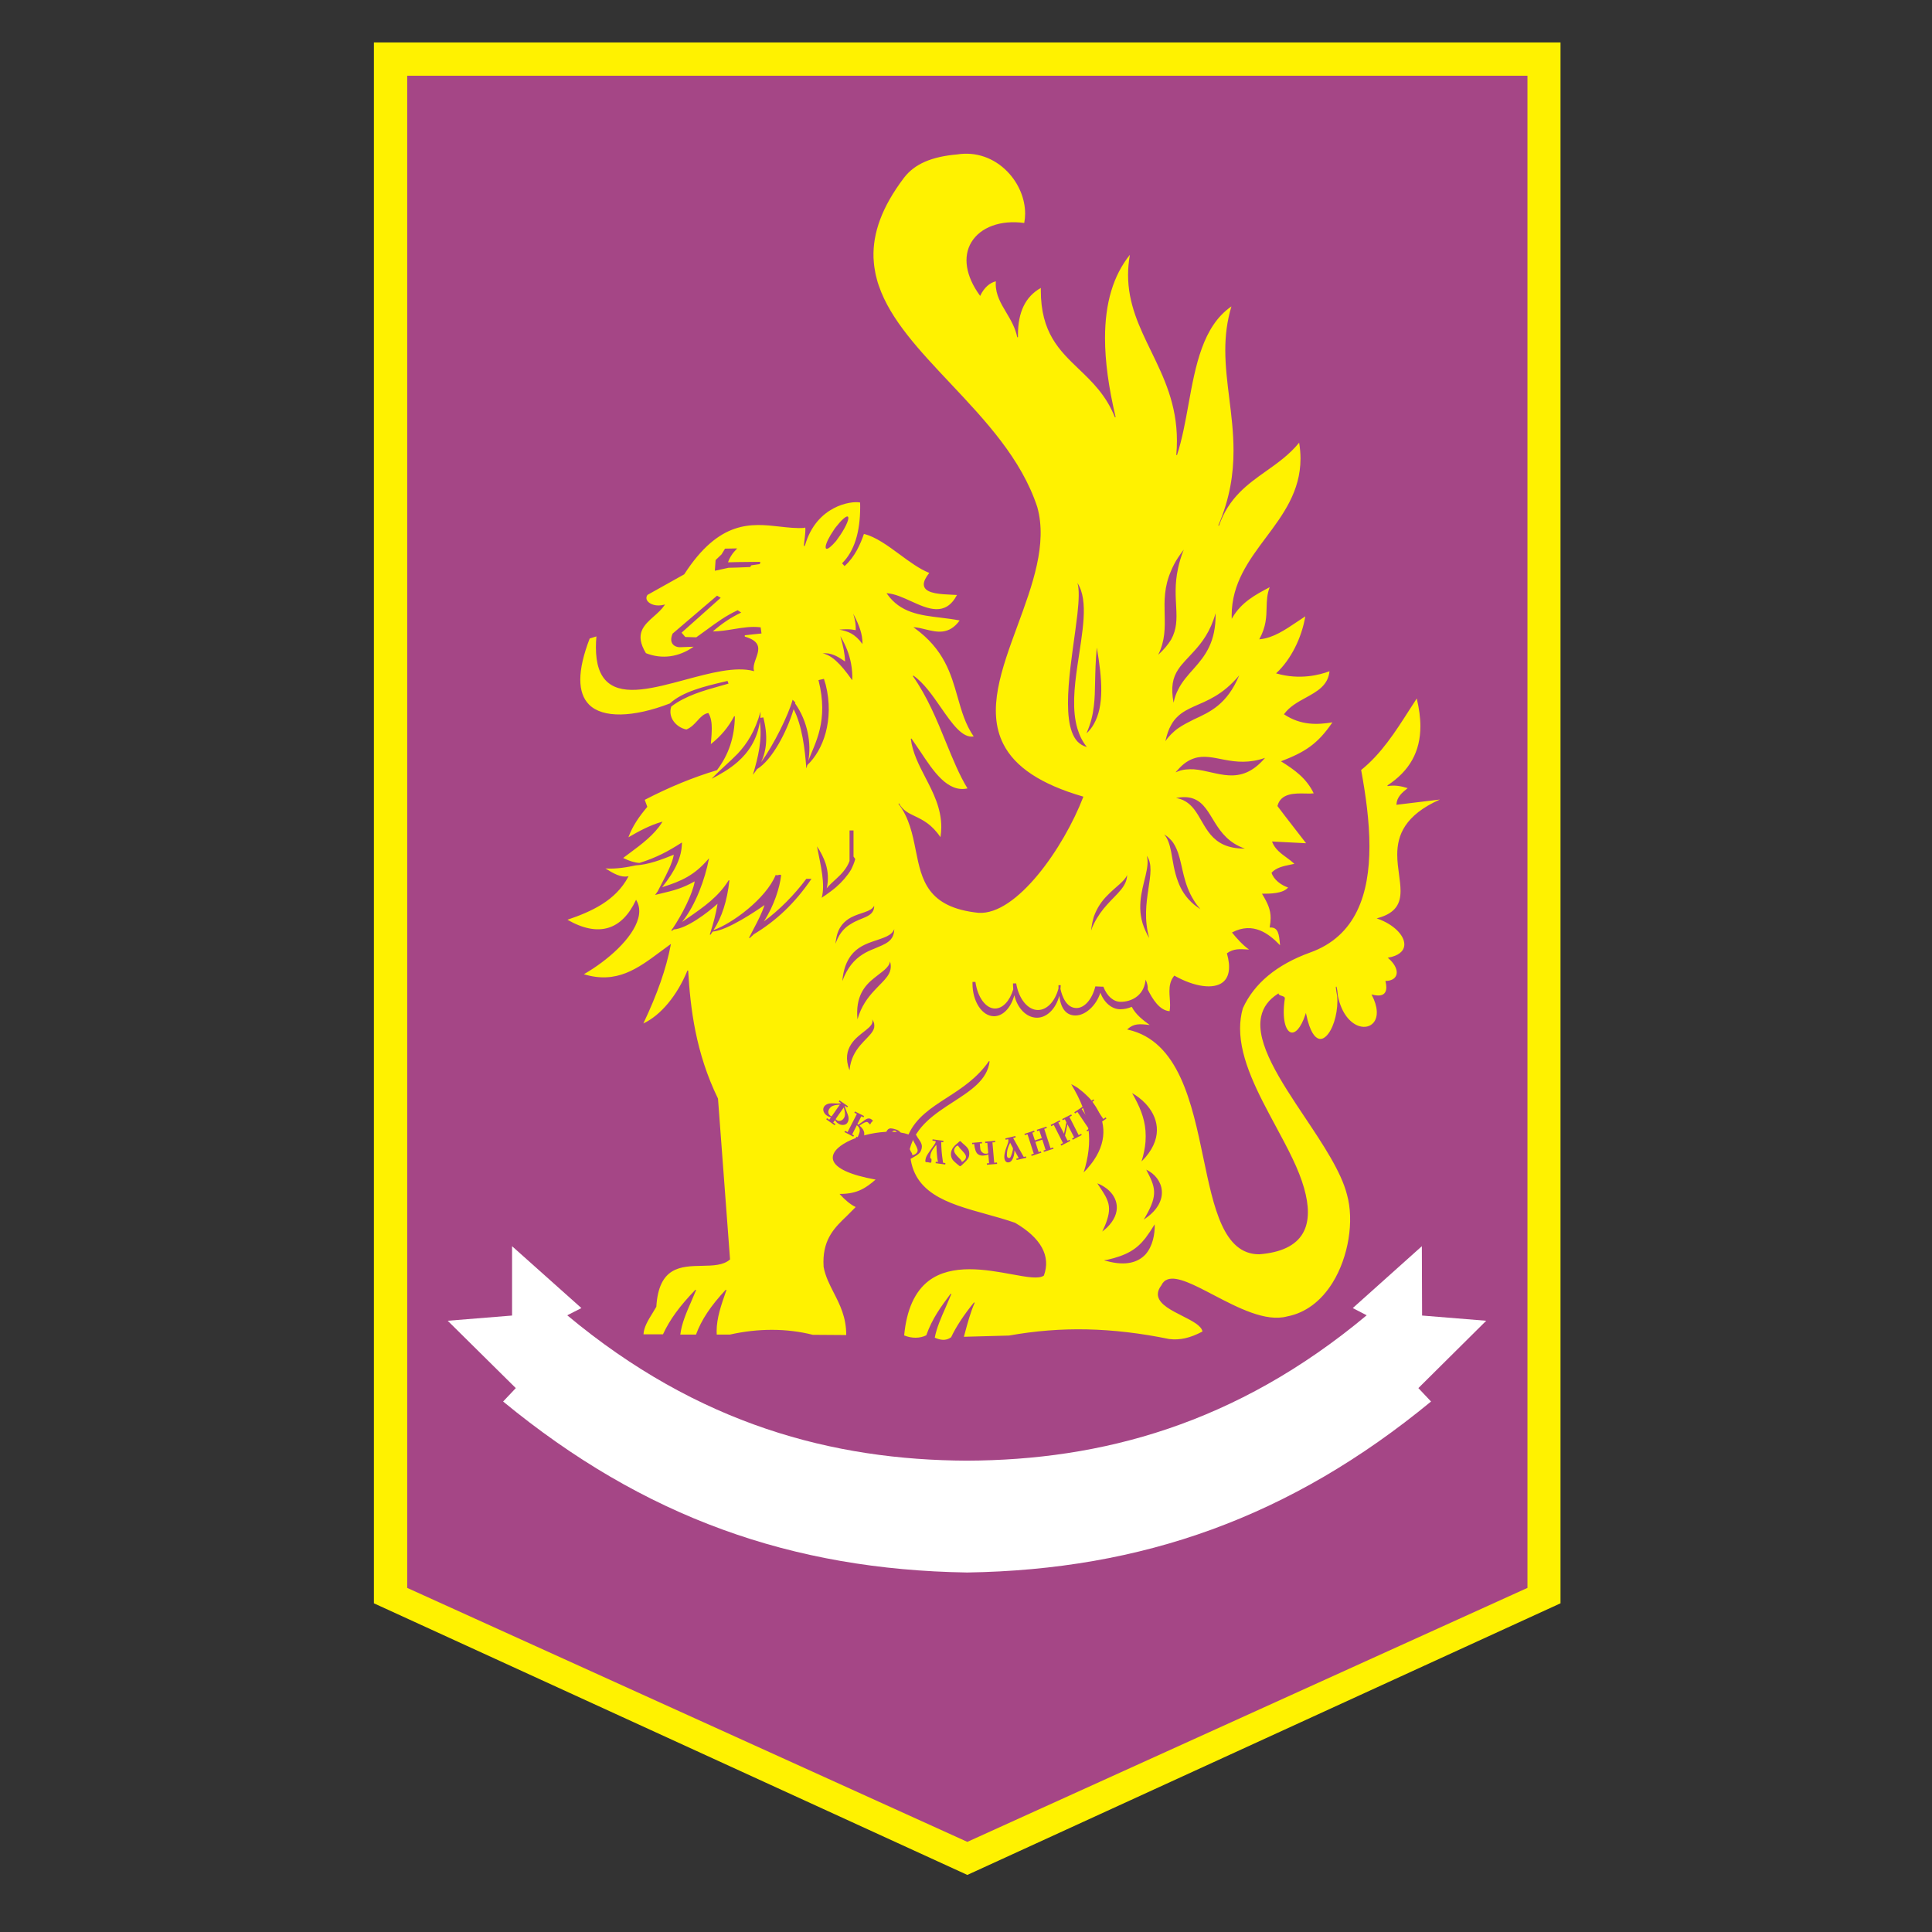 <?xml version="1.0" encoding="iso-8859-1"?>
<!-- Generator: Adobe Illustrator 24.0.1, SVG Export Plug-In . SVG Version: 6.00 Build 0)  -->
<svg version="1.1" id="Layer_1" xmlns="http://www.w3.org/2000/svg" xmlns:xlink="http://www.w3.org/1999/xlink" x="0px" y="0px"
	 viewBox="0 0 660 660" style="enable-background:new 0 0 660 660;" xml:space="preserve">
<rect x="0" y="0" width="660" height="660" fill="#333333" stroke="none"/>
<polygon style="fill:#FFF200;" points="127.73,547.712 330.456,640.5 533.095,547.712 533.095,14.5 127.73,14.5 "/>
<polygon style="fill:#A54686;" points="139.106,542.449 330.456,629.209 521.803,542.449 521.803,25.875 139.106,25.875 "/>
<path style="fill:#FFF200;" d="M354.349,173.214c3.523,12.613-1.692,26.774-6.732,40.467c-5.488,14.904-10.671,28.979-4.875,40.465
	c3.995,7.92,12.9,13.795,27.224,17.965l0.132,0.04l-0.051,0.128c-6.577,17.121-22.67,40.392-35.785,39.557
	c-17.525-1.826-19.417-11.289-21.421-21.309c-1.095-5.474-2.227-11.133-5.917-15.925l0,0c-0.003-0.006-0.007-0.01-0.011-0.016
	l0.213-0.14c0.004,0.006,0.007,0.013,0.012,0.018l0,0c1.289,2.388,3.207,3.303,5.429,4.364c2.692,1.285,5.735,2.779,8.706,7.163
	c0.179-1.182,0.286-2.336,0.286-3.448c0-6.437-2.75-11.751-5.423-16.917c-2.263-4.373-4.399-8.504-4.992-13.243l0.23-0.09
	l3.074,4.497c4.36,6.604,9.303,14.063,16.061,12.54c-2.764-4.518-4.985-9.947-7.332-15.7c-3.122-7.658-6.35-15.579-11.331-22.666
	l0.177-0.18c3.538,2.458,6.539,6.782,9.44,10.965c3.752,5.407,7.297,10.502,11.16,9.836c-2.815-4.098-4.11-8.598-5.464-13.365
	c-2.289-8.056-4.656-16.384-14.773-23.696l-0.364-0.263l0.447,0.032c1.162,0.085,2.369,0.382,3.65,0.698
	c3.968,0.979,8.069,1.96,11.717-3.029c-2.102-0.423-4.281-0.691-6.396-0.945c-7.139-0.857-13.882-1.665-18.422-8.151l-0.155-0.22
	l0.267,0.02c2.553,0.19,5.369,1.474,8.092,2.715c5.782,2.638,11.751,5.331,15.698-2.131c-0.331-0.016-1.463-0.071-1.463-0.071
	c-4.063-0.178-8.667-0.381-9.675-2.611c-0.132-0.296-0.199-0.615-0.199-0.96c0-1.043,0.636-2.336,1.869-3.894
	c-3.281-1.293-6.745-3.836-10.098-6.306c-4.073-3.003-8.282-6.092-12.221-7c-1.202,3.438-3.029,7.747-6.526,10.886l-0.097,0.085
	l-0.844-0.95l0.085-0.084c4.051-4.051,6.099-10.482,6.099-19.134c0-0.508-0.008-1.022-0.022-1.545
	c-3.135-0.651-14.856,1.172-18.769,14.442c-0.104,0.311-0.166,0.472-0.311,0.439c-0.165-0.038-0.173-0.083,0.049-1.865
	c0.164-1.298,0.545-4.339,0.212-4.493c0,0-0.046,0-0.232,0.149c-2.738,0.191-5.504-0.121-8.431-0.451
	c-9.648-1.09-20.58-2.324-32.604,16.309l-12.524,7.011c-0.494,0.651-0.522,1.376-0.074,2.04c0.793,1.176,3.063,2.043,5.711,1.327
	l0.327-0.089l-0.186,0.282c-0.922,1.393-2.264,2.582-3.563,3.732c-3.487,3.092-6.783,6.01-2.778,12.631
	c5.481,2.161,11.246,1.358,16.296-2.199c-0.763,0.029-4.277,0.153-4.277,0.153c-0.953,0.088-2.221-0.162-2.92-1.119
	c-0.428-0.589-0.776-1.665,0.024-3.519l15.181-12.962l1.249,0.727c0,0-13.183,11.755-13.367,11.919
	c0.148,0.17,1.268,1.474,1.268,1.474l3.746,0.107l3.681-2.658c3.271-2.405,6.361-4.676,10.468-6.595l1.207,0.801l-0.203,0.098
	c-3.351,1.594-6.458,3.694-9.497,6.352c2.381-0.041,4.741-0.405,7.024-0.781c3.189-0.523,6.204-1.017,9.225-0.635l0.097,0.013
	l0.285,2.094c0,0-5.484,0.574-5.704,0.596c0,0.131,0,0.362,0,0.474c2.252,0.642,3.649,1.517,4.248,2.673
	c0.25,0.489,0.352,1.003,0.352,1.536c0,1.066-0.404,2.195-0.8,3.3c-0.386,1.076-0.783,2.181-0.783,3.2
	c0,0.306,0.035,0.605,0.119,0.892l0.061,0.217l-0.218-0.059c-6.133-1.658-14.859,0.694-23.295,2.966
	c-10.731,2.893-20.867,5.626-26.425,0.967c-2.763-2.313-4.122-6.273-4.122-12.05c0-1.16,0.062-2.406,0.172-3.716
	c-0.302,0.097-2.292,0.72-2.292,0.72c-2.14,5.543-3.212,10.233-3.212,14.041c0,3.688,1.005,6.549,3.013,8.559
	c4.616,4.618,14.943,4.453,27.585-0.413c4.38-4.062,12.082-5.888,18.272-7.358l1.42-0.337l0.343,0.913l-3.078,0.878
	c-5.179,1.444-11.624,3.242-16.494,6.97c-0.643,2.013-0.058,3.622,0.544,4.62c0.99,1.637,2.794,2.862,4.635,3.205
	c1.621-0.65,2.701-1.837,3.745-2.987c1.101-1.21,2.139-2.354,3.666-2.623l0.084-0.016l0.046,0.074
	c0.883,1.413,1.132,3.286,1.132,5.256c0,1.343-0.116,2.73-0.226,4.046c0,0-0.067,0.854-0.099,1.25
	c3.419-2.688,6.036-5.803,7.97-9.526l0.241,0.061c-0.099,7.058-2.078,13.052-6.12,18.373c-8.086,2.417-16.385,5.825-24.664,10.128
	c0.072,0.202,0.873,2.396,0.873,2.396c-2.829,3.374-5.003,6.465-6.457,10.403c3.579-2.091,7.412-4.152,11.333-5.259l0.315-0.09
	l-0.173,0.28c-2.612,4.209-6.985,7.454-11.215,10.592c0,0-1.752,1.31-2.052,1.534c1.972,1.003,3.956,1.616,5.566,1.692
	c5.792-1.788,9.912-4.037,14.315-6.861l0.2-0.127l-0.004,0.238c-0.075,4.694-2.123,9.22-6.753,15.037
	c6.743-2.076,11.077-4.17,15.7-9.521l0.314-0.363l-0.091,0.472c-1.279,6.478-4.346,15.337-9.125,21.308
	c0.724-0.506,1.864-1.299,1.864-1.299c5.654-3.918,10.538-7.3,14.073-12.971l0.235,0.081c-0.781,7.026-2.572,12.568-5.436,16.962
	c6.39-2.252,17.869-10.691,21.237-18.806l0.112-0.065l0.133,0.127c0.063,0.058,0.441-0.028,0.646-0.075
	c0.385-0.09,0.719-0.167,0.886-0.016c0.04,0.037,0.084,0.103,0.084,0.206c0,0.018-0.001,0.036-0.004,0.057
	c-0.448,3.811-2.285,10.096-5.879,15.604c5.191-3.816,10.415-9.053,14.497-14.557h1.77l-0.136,0.199
	c-5.566,8.104-11.811,14.075-19.627,18.779l-0.316,0.326l-1.06,0.964l-0.185-0.164l1.655-3.19c1.426-2.693,2.745-5.253,3.617-7.952
	c-2.602,1.834-12.587,8.659-17.713,9.077l-0.749,1.083l-0.23-0.104c1.225-3.836,2.054-6.828,2.648-10.493
	c-3.382,3.035-10.503,8.471-14.936,8.771l-0.68,0.51l-0.185-0.164l0.193-0.246c0,0,0.146-0.179,0.049-0.122
	c0-0.155,0.141-0.297,0.19-0.241c3.202-4.717,6.884-11.905,7.566-16.164c-4.297,2.412-7.08,3.096-11.603,4.174l-1.936,0.466
	l0.871-1.195l1.399-2.708c1.788-3.4,3.612-6.905,4.134-9.844c-4.232,1.721-8.713,3.401-13.033,3.649
	c-2.69,0.591-6.635,1.31-10.326,1.044c2.775,1.772,5.288,3.152,7.644,2.697l0.263-0.052l-0.126,0.236
	c-4.308,8.111-12.504,11.848-20.764,14.65c5.293,3.038,10.007,3.97,14.008,2.731c3.823-1.183,6.962-4.327,9.331-9.346l0.102-0.219
	l0.123,0.209c0.644,1.103,0.968,2.324,0.968,3.645c0,0.792-0.116,1.622-0.348,2.485c-1.865,6.919-10.621,14.533-18.567,19.099
	c11.154,3.435,18.428-1.955,26.114-7.684l3.625-2.665l-0.061,0.319c-1.576,8.18-4.565,16.732-9.365,26.854
	c5.93-2.792,11.544-9.51,15.064-18.098l0.246,0.043c0.744,12.819,2.535,28.031,10.186,43.716l4.119,54.947
	c-2.281,2.043-5.82,2.112-9.568,2.185c-7.264,0.143-14.775,0.29-15.618,13.994l-1.349,2.249c-1.442,2.323-2.918,4.725-3.03,7.157
	c0.281,0,6.506,0,6.652,0c2.343-5.05,5.666-9.615,11.106-15.243l0.209,0.137l-1.653,3.887c-1.616,3.691-3.278,7.506-3.743,11.305
	c0.284,0,5.21,0,5.365,0c1.861-5.051,4.998-9.782,10.178-15.326l0.213,0.129l-0.158,0.45c-1.634,4.678-3.187,9.119-3.187,13.614
	c0,0.377,0.013,0.753,0.038,1.132c0.232,0,4.517,0.003,4.517,0.003c9.652-2.185,19.449-2.158,28.3,0.081
	c0,0,11.167,0.081,11.418,0.082c0-0.026,0-0.053,0-0.08c0-6.052-2.173-10.299-4.273-14.406c-1.471-2.878-2.861-5.597-3.454-8.807
	c-0.039-0.588-0.057-1.158-0.057-1.707c0-8.059,4.05-11.925,7.975-15.672c0,0,2.826-2.846,3.036-3.058
	c-1.829-0.838-3.932-2.733-5.316-4.274l-0.193-0.212h0.285c5.846,0,8.827-2.11,12.027-4.893c-8.643-1.559-13.664-3.854-14.502-6.648
	c-0.084-0.278-0.125-0.558-0.125-0.841c0-1.056,0.574-2.151,1.692-3.21c4.478-4.235,16.963-7.257,24.188-4.717
	c2.591-5.76,7.672-9.05,13.054-12.526c5.091-3.289,10.356-6.686,14.413-12.529l0.232,0.088c-0.757,6.297-6.393,9.945-12.36,13.806
	c-6.308,4.084-12.829,8.304-14.891,16.06c0.068,15.088,12.719,18.599,26.112,22.315c3.255,0.903,6.62,1.838,9.82,2.956
	c8.883,5.172,12.307,11.389,9.857,18.041c-1.725,1.249-5.833,0.496-11.034-0.455c-8.619-1.577-20.419-3.732-28.288,2.237
	c-4.755,3.607-7.581,9.886-8.408,18.657c2.627,1.074,5.396,1.041,7.553-0.041c2.086-5.826,4.983-9.712,8.337-14.209l0.221,0.121
	l-1.998,4.701c-1.482,3.345-3.007,6.803-3.658,10.2c1.779,0.76,3.686,1.247,5.592-0.145c1.681-3.588,4.386-7.707,7.827-11.912
	l0.215,0.131c-1.471,3.381-2.412,6.892-3.324,10.284c0,0-0.29,1.074-0.359,1.337c0.333-0.009,15.428-0.42,15.428-0.42
	c17.786-3.19,35.172-2.813,54.71,1.188c3.645,0.457,7.158-0.339,11.366-2.568c-0.336-1.997-3.505-3.614-6.884-5.321
	c-3.747-1.896-7.623-3.854-8.263-6.628c-0.063-0.269-0.094-0.539-0.094-0.81c0-0.974,0.398-1.973,1.198-3.024
	c0.479-1.026,1.216-1.712,2.188-2.039c3.295-1.113,8.972,1.857,15.546,5.297c8.383,4.382,17.884,9.352,25.231,7.369
	c6.225-1.186,11.602-5.182,15.549-11.561c5.404-8.729,7.417-21.084,4.895-30.051c-1.969-7.811-8.29-17.274-14.402-26.427
	c-8.283-12.401-16.85-25.229-14.929-34.366c0.68-3.235,2.573-5.804,5.785-7.854l0.158-0.102l0.036,0.184
	c0.068,0.341,0.557,0.499,1.031,0.654c0.564,0.184,1.146,0.374,1.092,0.917c-1.059,7.027,0.283,11.154,2.159,11.599
	c1.277,0.304,3.236-1.171,4.894-6.224l0.149-0.452l0.096,0.464c1.286,6.18,3.014,7.938,4.234,8.326
	c0.83,0.26,1.684-0.013,2.541-0.815c2.181-2.039,3.88-7.029,3.88-12.121c0-0.548-0.048-1.093-0.088-1.638
	c-0.202-0.974-0.36-2.012-0.459-3.136l0.251-0.042c0.248,1.015,0.378,2.069,0.457,3.129c1.276,6.255,4.444,9.438,7.257,10.322
	c1.954,0.615,3.8,0.173,4.936-1.183c1.664-1.986,1.448-5.491-0.579-9.377l-0.133-0.255l0.278,0.074
	c1.938,0.504,3.312,0.379,4.079-0.379c0.478-0.469,0.717-1.176,0.717-2.112c0-0.588-0.094-1.262-0.281-2.023l-0.039-0.155
	l0.16-0.002c1.821-0.035,3.117-0.75,3.555-1.961c0.109-0.302,0.163-0.624,0.163-0.959c0-1.48-1.029-3.247-2.865-4.836l-0.203-0.176
	l0.264-0.046c3.302-0.596,5.215-2.088,5.383-4.203c0.009-0.103,0.015-0.208,0.015-0.311c0-3.188-3.817-6.895-9.067-8.739
	l-0.385-0.136l0.392-0.107c6.297-1.738,7.766-5.117,7.766-9.298c0-1.751-0.258-3.643-0.526-5.614
	c-0.291-2.147-0.602-4.433-0.602-6.767c0-6.527,2.493-13.431,14.567-18.817c-1.351,0.166-14.854,1.798-14.854,1.798l0.01-0.154
	c0.168-2.545,1.933-4.019,3.842-5.538c-2.264-0.708-4.322-1.102-6.836-0.697l-0.09-0.23c7.573-4.972,11.263-11.524,11.263-20.234
	c0-2.903-0.43-6.058-1.239-9.462c-0.303,0.466-2.613,4.038-2.613,4.038c-4.675,7.308-9.508,14.863-16.385,20.393
	c1.56,8.482,2.833,17.529,2.833,26.091c0,16.203-4.555,30.668-20.317,36.278c-11.34,4.111-19.055,10.514-22.927,19.016
	c-0.651,2.266-0.945,4.574-0.945,6.914c0,10.75,6.168,22.209,12.17,33.358c1.975,3.666,4.018,7.457,5.746,11.083
	c3.496,7.287,5.247,13.413,5.247,18.314c0,2.805-0.572,5.21-1.725,7.2c-2.423,4.196-7.441,6.612-14.926,7.184
	c-12.189,0-15.507-15.909-19.021-32.749c-3.924-18.806-8.37-40.123-25.832-43.997l-0.243-0.054l0.188-0.167
	c2.102-1.852,3.914-1.798,7.52-1.359c-0.004-0.001-0.033-0.023-0.033-0.023c-2.218-1.637-4.718-3.496-6.098-6.184
	c-1.272,0.542-2.595,0.828-3.938,0.828c-2.862,0-5.536-2.277-6.775-5.662c-1.415,4.384-5.093,7.783-8.504,7.783
	c-3.153,0-4.993-2.3-5.544-6.716c-1.16,4.422-4.222,7.481-7.615,7.481c-3.546,0-6.675-3.147-7.741-7.685
	c-1.141,4.29-3.873,7.176-6.946,7.176c-4.049,0-7.342-5.008-7.342-11.163v-0.553h1.001l0.016,0.11
	c0.754,5.198,3.557,8.974,6.665,8.974c2.636,0,5.027-2.536,6.24-6.555l-0.084-1.553v-0.467h1.079l0.021,0.104
	c0.938,5.288,3.995,8.98,7.431,8.98c3.051,0,5.805-2.894,7.004-7.343v-1.147h0.126c0,0,0.065,0.009,0.129,0.018
	c0-0.004,0-0.018,0-0.018h0.382l0.136-0.008l-0.01,0.136c0,0-0.083,1.16-0.088,1.163c0.542,2.435,1.975,6.519,5.479,6.519
	c2.724,0,5.3-2.929,6.414-7.29l0.026-0.1l2.049,0.09h0.68l0.032,0.081c1.28,3.24,3.433,5.098,5.911,5.098
	c3.435,0,7.709-1.862,8.446-7.108l0.065-0.461l0.178,0.431c0.357,0.852,0.534,1.651,0.534,2.388c0,0.168-0.01,0.33-0.026,0.49
	c1.679,3.361,4.05,7.214,7.496,7.463c0.115-0.656,0.167-1.329,0.167-2.005c0-0.808-0.057-1.62-0.113-2.417
	c-0.054-0.794-0.11-1.592-0.11-2.385c0-1.843,0.298-3.656,1.599-5.263l0.067-0.084l0.094,0.054c6.864,3.83,13.326,4.702,16.467,2.22
	c2.247-1.777,2.743-5.166,1.431-9.799l-0.023-0.083l0.07-0.054c2.101-1.594,4.543-1.428,6.697-1.283c0,0,0.438,0.026,0.79,0.046
	c-2.288-1.63-4.551-4.242-5.726-5.714l-0.099-0.12l0.141-0.073c7.086-3.629,12.404,0.387,16.282,4.437
	c-0.015-0.138-0.028-0.281-0.028-0.281c-0.301-3.315-0.54-5.936-3.371-5.783l-0.163,0.009l0.029-0.158
	c0.209-1.136,0.311-2.143,0.311-3.077c0-2.869-0.971-5.031-2.839-8.126l-0.119-0.194h0.228c2.456,0,6.969-0.012,8.691-2.121
	c-2.301-0.763-4.938-2.656-5.645-5.053c1.622-1.762,4.068-2.264,6.435-2.747c0,0,0.989-0.213,1.352-0.292
	c-0.751-0.718-1.613-1.373-2.549-2.053c-2.01-1.464-4.089-2.977-5.008-5.387l-0.067-0.184c0,0,11.106,0.564,11.631,0.592
	c-0.316-0.41-4.779-6.171-4.779-6.171s-4.983-6.429-5.006-6.539c1.119-4.476,6.013-4.357,9.584-4.272
	c1.056,0.025,2.034,0.037,2.802-0.057c-2.424-5.122-6.564-8.049-10.971-10.813l-0.216-0.135l0.238-0.091
	c7.85-3.045,12.254-5.711,17.342-13.214c-5.195,0.842-10.77,1.057-16.435-2.691l-0.112-0.075l0.08-0.106
	c1.834-2.526,4.634-4.061,7.341-5.543c3.936-2.158,7.648-4.212,8.137-9.049c-3.448,1.293-10.193,3.024-18.043,0.782l-0.216-0.061
	l0.164-0.154c4.854-4.523,8.583-11.904,9.82-19.315c-0.441,0.292-2.564,1.703-2.564,1.703c-4.343,2.929-8.444,5.696-12.928,6.116
	l-0.238,0.023l0.115-0.208c2.243-4.155,2.323-7.458,2.401-10.654c0.058-2.344,0.137-4.567,1.054-6.939
	c-4.766,2.509-9.678,5.118-12.74,10.416l-0.228,0.392l-0.012-0.452c-0.006-0.25-0.009-0.498-0.009-0.744
	c0-10.921,5.947-18.874,11.704-26.575c5.82-7.784,11.811-15.796,11.811-26.985c0-1.729-0.155-3.538-0.463-5.429
	c-3.259,4.025-7.297,6.901-11.213,9.672c-6.316,4.465-12.845,9.085-16.168,18.688l-0.001,0.009l-0.238-0.091
	c0-0.004,0.003-0.009,0.003-0.009c3.99-9.276,5.198-17.661,5.198-25.575c0-6.147-0.729-12.009-1.444-17.785
	c-0.696-5.597-1.371-11.03-1.371-16.512c0-4.894,0.556-9.829,2.095-14.947c-9.798,6.748-12.284,20.307-14.666,33.451
	c-1.064,5.892-2.168,11.984-3.92,17.347l-0.25-0.052c0.15-1.667,0.222-3.277,0.222-4.84c0-12.441-4.478-21.656-8.823-30.599
	c-4.027-8.289-7.873-16.203-7.873-26.084c0-2.173,0.207-4.451,0.619-6.839c-5.655,7.04-8.488,16.436-8.488,28.436
	c0,7.867,1.211,16.848,3.626,27.005l-0.243,0.076c-2.991-7.549-7.733-12.091-12.316-16.479
	c-6.683-6.399-13.003-12.451-13.003-26.939c0-0.261,0.004-0.526,0.01-0.792c-5.248,2.951-7.816,8.207-7.816,16.064
	c0,0.251,0.003,0.506,0.006,0.762l-0.249,0.028c-0.66-3.253-2.237-5.908-3.764-8.477c-1.841-3.097-3.59-6.037-3.59-9.733
	c0-0.296,0.019-0.599,0.042-0.903c-2.109,0.489-4.023,2.213-5.268,4.797l-0.091,0.191l-0.127-0.171
	c-4.8-6.61-5.851-13.229-2.883-18.159c3.116-5.178,10.034-7.69,18.067-6.587c0.199-1.045,0.305-2.11,0.305-3.182
	c0-5.069-2.158-10.322-6.006-14.309c-4.616-4.782-10.874-6.944-17.178-5.93c-8.807,0.758-14.578,3.278-18.164,7.93
	c-7.706,10.161-10.686,19.049-10.448,27.224c0.002,0.063,0.004,0.129,0.007,0.194c0.019,0.523,0.06,1.041,0.106,1.56
	c0.03,0.325,0.06,0.65,0.097,0.978c0.031,0.263,0.073,0.527,0.11,0.793c0.083,0.59,0.184,1.179,0.302,1.763
	c0.051,0.263,0.104,0.529,0.164,0.792c0.118,0.529,0.256,1.053,0.4,1.577c0.083,0.305,0.16,0.611,0.251,0.915
	c0.118,0.383,0.254,0.763,0.383,1.144c3.952,11.581,13.806,22.053,24.423,33.317C336.566,143.603,348.917,156.705,354.349,173.214z
	 M259.57,192.691l-2.885,0.424l-0.427,0.594l-4.244,0.169l-3.142,0.085l-4.669,1.018l0.255-3.651l2.037-1.951l1.189-1.953
	l4.16-0.084c-1.612,1.612-2.546,3.055-3.142,4.754l3.312-0.085l7.725-0.084L259.57,192.691z M290.725,215.017
	c0.594,0.084,1.105,0.169,1.612,0.255c0-2.037-0.083-2.887-0.848-5.604c2.037,3.905,3.226,7.045,3.141,10.357
	c-1.273-1.783-2.546-2.887-3.905-3.651c-1.274-0.68-2.632-1.018-3.99-1.274C288.263,214.931,289.536,214.931,290.725,215.017z
	 M282.065,186.623c0.154-1.147,1.199-3.265,2.717-5.478c0.255-0.426,0.509-0.764,0.85-1.189c1.782-2.292,3.481-3.82,3.99-3.481
	c0.678,0.425-0.509,3.227-2.548,6.283c-0.509,0.764-1.018,1.444-1.442,2.037c-1.528,1.783-2.887,2.972-3.396,2.631
	c-0.094-0.071-0.145-0.194-0.171-0.346V186.623z M282.065,223.167c1.276,0,2.463,0.424,3.567,0.934
	c1.019,0.509,2.039,1.189,3.056,1.867c-0.085-2.632-0.595-5.093-1.614-8.658c1.869,3.141,3.056,6.196,3.651,9.337
	c0.34,1.869,0.509,3.821,0.425,5.689c-0.17-0.169-0.339-0.341-0.425-0.511c-1.697-2.376-3.396-4.499-5.093-6.027
	c-1.188-1.105-2.378-1.869-3.567-2.293c-0.338-0.17-0.763-0.255-1.103-0.339C281.388,223.167,281.727,223.167,282.065,223.167z
	 M275.784,261.368c-0.084,0.341-0.169,0.764-0.339,1.104c-0.425-6.282-1.443-14.685-4.33-20.204
	c-2.292,7.726-7.386,17.403-12.481,20.459c-0.423,0.678-0.934,1.273-1.443,1.952c1.869-6.113,3.226-12.141,2.378-18.082
	c-0.935,6.113-3.905,10.442-7.556,13.667c-2.801,2.463-5.942,4.244-8.914,5.773c3.057-3.225,6.113-5.688,8.914-8.575
	c3.14-3.395,5.858-7.469,7.81-14.347c0,0.766-0.085,1.444-0.085,2.122l1.02-0.169c1.612,6.197,1.189,11.206-0.765,15.365
	c4.33-6.028,9.339-16.13,10.782-21.393l0.932,0.932c0,0.088-0.083,0.171-0.083,0.341c4.33,6.113,5.603,13.838,4.497,19.61
	c2.293-6.111,7.047-13.582,3.481-27.589l1.868-0.425c0.169,0.679,0.424,1.358,0.593,1.951c1.53,6.029,1.276,11.716,0,16.47
	C280.792,255.002,278.5,258.821,275.784,261.368z M282.065,305.767c-0.507,0.341-0.934,0.596-1.357,0.935
	c1.274-4.755-0.339-10.951-1.612-17.573c1.273,1.867,2.292,3.904,2.969,5.941c0.85,2.718,1.021,5.518,0.341,8.405
	c0.848-1.105,2.039-2.122,3.226-3.226c1.782-1.612,3.65-3.565,4.585-6.113v-10.442h0.508h0.848v8.914l0.594,0.85
	c-0.337,1.273-0.848,2.461-1.442,3.649c-1.274,2.123-3.055,4.16-5.093,5.942C284.444,304.07,283.254,304.918,282.065,305.767z
	 M285.632,321.811c-0.084,0.171-0.171,0.426-0.254,0.596c0.082-0.596,0.17-1.103,0.254-1.613c0.678-4.161,2.801-6.112,5.093-7.387
	c3.226-1.698,6.877-1.867,7.895-3.989c0,0.197,0,0.396,0,0.593c-0.508,3.396-4.329,3.311-7.895,5.603
	C288.774,316.72,286.904,318.501,285.632,321.811z M298.62,351.099c-0.764,3.141-6.112,5.435-7.895,11.717
	c-0.255,0.848-0.425,1.782-0.508,2.799c-1.529-3.904-0.85-6.706,0.508-8.827c2.631-4.161,8.234-5.774,7.216-8.576
	c0.339,0.511,0.594,1.021,0.678,1.443C298.706,350.167,298.706,350.676,298.62,351.099z M298.62,338.452
	c-2.121,2.291-4.414,5.263-5.688,9.761c-0.765-7.809,2.461-11.544,5.688-14.091c2.546-2.124,5.095-3.481,5.435-5.688
	C305.242,332.678,302.016,334.717,298.62,338.452z M298.62,324.105c-2.63,1.018-5.516,2.462-7.895,5.517
	c-1.103,1.443-2.123,3.228-2.971,5.517c0.339-3.989,1.442-6.705,2.971-8.743c2.123-2.801,5.094-3.989,7.895-4.924
	c3.142-1.104,6.027-1.782,6.875-4.074C305.412,321.641,302.354,322.491,298.62,324.105z M391.322,416.214
	c-0.17,0.169-0.424,0.255-0.593,0.424c0.168-0.341,0.422-0.68,0.593-1.019c4.414-7.64,3.313-10.102,0.255-16.044
	C397.52,402.375,399.896,410.27,391.322,416.214z M391.322,376.993c3.992,4.244,6.283,10.95,0,18.336
	c-0.424,0.425-0.846,0.934-1.358,1.442c0.765-2.46,1.188-4.668,1.358-6.706c0.085-1.274,0.085-2.546,0-3.737
	c-0.337-4.497-2.037-8.488-4.583-12.901C388.267,374.276,389.881,375.464,391.322,376.993z M391.322,422.919
	c1.02-1.359,2.039-2.885,3.141-4.669c0.086,3.395-0.679,7.469-3.141,10.273c-2.462,2.631-6.536,4.074-13.158,2.29
	c-0.339-0.083-0.68-0.17-1.019-0.253c0.339-0.085,0.68-0.17,1.019-0.17C384.872,428.861,388.267,426.825,391.322,422.919z
	 M378.165,406.11c3.735,2.971,5.179,8.15,0,13.246c-0.508,0.423-1.019,0.934-1.612,1.357c0.678-1.443,1.273-2.717,1.612-3.904
	c1.02-3.057,0.85-5.095,0-7.048c-0.68-1.697-1.869-3.309-3.31-5.517C376.044,404.668,377.145,405.347,378.165,406.11z
	 M368.062,371.56c1.019,0.764,2.123,1.613,3.14,2.631c0.936,0.85,1.786,1.782,2.465,2.886c3.564,4.922,5.09,11.801,0,19.272
	c-0.68,1.019-1.53,2.037-2.465,3.14c-0.339,0.34-0.677,0.681-1.017,1.02c0.423-1.273,0.765-2.548,1.017-3.737
	c1.192-5.347,1.105-9.932,0-14.345c-0.677-2.803-1.783-5.519-3.14-8.235c-0.677-1.273-1.357-2.548-2.122-3.82
	C366.621,370.711,367.385,371.134,368.062,371.56z M407.879,308.993c-2.719-2.291-4.417-5.008-5.436-7.809
	c-1.357-3.48-1.783-7.132-2.378-10.273c-0.508-2.461-1.101-4.498-2.376-5.857c0.935,0.509,1.7,1.189,2.376,1.953
	c1.103,1.189,1.784,2.715,2.378,4.329c1.613,4.669,1.783,10.527,5.436,16.3c0.593,1.018,1.357,1.953,2.206,2.971
	C409.32,310.096,408.557,309.503,407.879,308.993z M407.879,276.394c-1.36-1.698-2.975-3.056-5.436-3.65
	c-0.254-0.085-0.425-0.17-0.68-0.17c0.171-0.084,0.426-0.084,0.68-0.084c2.208-0.339,3.991-0.17,5.436,0.423
	c6.704,2.633,6.535,13.245,17.402,16.98C413.14,289.977,411.952,281.573,407.879,276.394z M432.156,258.905
	c-8.571,10.103-16.384,4.499-24.277,3.907c-1.784-0.085-3.652,0-5.436,0.68c-0.254,0.17-0.594,0.254-0.847,0.339
	c0.252-0.339,0.593-0.596,0.847-0.935c1.867-2.121,3.652-3.225,5.436-3.819C414.583,256.784,421.206,262.727,432.156,258.905z
	 M423.328,230.723c-4.16,9.932-9.934,12.479-15.449,15.025c-1.869,0.934-3.737,1.869-5.436,3.057
	c-0.847,0.595-1.612,1.273-2.378,2.038c-0.677,0.677-1.356,1.442-1.951,2.377c0.51-2.293,1.105-4.076,1.951-5.519
	c0.681-1.273,1.444-2.207,2.378-3.057c1.528-1.443,3.396-2.376,5.436-3.31C412.292,239.381,417.724,237.428,423.328,230.723z
	 M407.879,222.486c2.714-2.969,5.602-6.706,7.384-12.988c0.17,9.932-3.65,14.602-7.384,18.847c-2.04,2.29-4.077,4.499-5.436,7.3
	c-0.68,1.273-1.189,2.716-1.527,4.416c-1.02-5.35-0.255-8.575,1.527-11.293C403.802,226.646,405.839,224.78,407.879,222.486z
	 M400.065,194.982c0.596-1.443,1.36-2.971,2.378-4.498c0.595-0.849,1.188-1.783,1.951-2.717c-0.932,2.291-1.525,4.413-1.951,6.367
	c-2.378,10.865,1.528,17.317-2.378,24.364c-1.016,1.612-2.376,3.396-4.414,5.179C400.494,213.997,395.227,206.019,400.065,194.982z
	 M391.322,299.23c0.595-2.632,1.02-4.924,0.427-6.876c3.903,5.349-2.717,15.704,0.847,28.099c-0.509-0.85-0.932-1.612-1.274-2.463
	C388.013,310.946,390.05,304.494,391.322,299.23z M385.04,298.891c-0.084,3.989-3.395,6.283-6.876,10.189
	c-1.612,1.782-3.141,3.819-4.497,6.535c-0.341,0.68-0.68,1.442-0.935,2.293c0.169-1.699,0.508-3.314,0.935-4.756
	c1.104-3.056,2.714-5.347,4.497-7.13C381.053,302.967,384.194,301.098,385.04,298.891z M371.202,250.417
	c1.444-3.311,2.125-6.198,2.465-9.169c0.677-5.263,0.168-10.781,1.016-20.035c1.869,10.781,2.547,19.95-1.016,26.146
	c-0.68,1.19-1.444,2.207-2.465,3.141C371.202,250.501,371.202,250.501,371.202,250.417z M368.062,209.754
	c0.51-4.669,0.679-8.489,0-10.612c3.99,6.113,1.614,17.063,0,28.269c-1.104,7.556-1.869,15.197,0,21.479
	c0.679,2.291,1.699,4.414,3.14,6.197c0,0.085,0,0.085,0,0.085c-1.273-0.341-2.29-1.019-3.14-1.869
	C361.695,246.343,366.45,224.101,368.062,209.754z"/>
<path style="fill:#FFFFFF;" d="M171.875,478.778c48.05,39.561,98.646,57.473,158.495,58.409l0,0l0,0c0.086,0,0.086,0,0.086,0l0,0
	c59.765-0.936,110.359-18.848,158.41-58.409l-4.33-4.582l23.177-23.006l-21.905-1.783l-0.083-23.687l-23.601,21.139l4.753,2.463
	c-44.737,37.353-90.834,49.493-136.508,49.663c-45.671-0.17-91.853-12.311-136.593-49.663l4.839-2.463l-23.685-21.139v23.687
	l-21.987,1.783l23.261,23.006L171.875,478.778z"/>
<g>
	<path style="fill:#A54686;" d="M306.24,385.892c-0.429-0.143-0.8-0.229-1.115-0.314c-0.571-0.115-1.029-0.144-1.343-0.029
		c-0.029,0-0.029,0-0.058,0.029c-0.486,0.171-0.886,0.772-1.229,1.801l-1.63,4.717l-0.886-0.315l-0.143,0.458l3.945,1.401l1.115,0.4
		c0.057,0.028,0.143,0.028,0.228,0.057c0.143,0,0.286,0,0.458-0.028c0.228-0.057,0.4-0.171,0.457-0.343l0.114-0.344l0.458-1.315
		c0.057-0.229,0.086-0.4,0.086-0.542c-0.029-0.229-0.172-0.429-0.458-0.658c-0.028-0.029-0.2-0.115-0.486-0.315
		c-0.171-0.086-0.315-0.172-0.486-0.286c-0.057-0.028-0.114-0.058-0.143-0.114c-0.085-0.058-0.171-0.115-0.228-0.143
		c-0.257-0.257-0.515-0.572-0.743-0.943l0.772-0.115c0.085,0.057,0.143,0.144,0.2,0.171c0.086,0.086,0.172,0.143,0.286,0.172
		c0,0,0.057,0.029,0.115,0.029c0.057,0.028,0.114,0.028,0.171,0.057c0.315,0.115,0.686,0.086,1.086,0
		c0.543-0.171,0.915-0.486,1.086-0.972c0.171-0.486,0.114-0.943-0.171-1.4C307.413,386.492,306.898,386.149,306.24,385.892z
		 M304.754,390.581c0.172,0.171,0.257,0.314,0.286,0.4c0.028,0.086,0,0.229-0.057,0.372l-0.4,1.201
		c-0.114,0.314-0.2,0.486-0.314,0.571c-0.086,0.058-0.229,0.058-0.429,0l-0.057-0.028l-1.258-0.429l1.201-3.517
		c0.029,0.058,0.058,0.114,0.058,0.143c0.086,0.2,0.2,0.4,0.343,0.601C304.239,390.009,304.439,390.238,304.754,390.581z
		 M306.27,387.636c-0.143,0.4-0.286,0.685-0.401,0.8c-0.028,0.028-0.143,0.085-0.342,0.2c-0.058,0.029-0.115,0.029-0.229,0.029
		c-0.057,0-0.115,0-0.172,0s-0.114-0.029-0.171-0.029c-0.086-0.028-0.143-0.086-0.2-0.114l-0.886,0.257
		c0.029-0.086,0.057-0.2,0.114-0.314c0.029-0.114,0.057-0.229,0.115-0.343c0.229-0.658,0.429-1.115,0.629-1.401
		c0.143-0.172,0.257-0.315,0.4-0.4c0.2-0.115,0.429-0.143,0.658-0.057c0.257,0.086,0.429,0.229,0.543,0.458
		C306.412,386.978,306.412,387.264,306.27,387.636z"/>
	<path style="fill:#A54686;" d="M295.863,382.347c-0.2,0.086-0.686,0.458-1.515,1.058l-0.458,0.315l-0.343,0.286l-0.286,0.2
		l-0.372-0.2l1.372-2.687l0.715,0.372l0.2-0.429l-3.088-1.573l-0.229,0.429l0.858,0.429l-3.174,6.204l-0.343-0.2l-0.486-0.228
		l-0.143,0.228l-0.086,0.2l0.086,0.028l0.629,0.315l2.315,1.201l0.2-0.429l-0.601-0.314l1.602-3.173
		c0.686,0.543,1.029,1.144,1,1.829c0,0.544-0.257,1.287-0.743,2.288l-0.401-0.2l-0.229,0.429l2.745,1.372l0.229-0.429l-0.629-0.286
		c0.458-0.857,0.629-1.658,0.543-2.372c-0.085-0.829-0.629-1.658-1.601-2.487c1.401-1,2.287-1.401,2.688-1.201
		c0.114,0.057,0.229,0.114,0.286,0.2c0.086,0.057,0.143,0.115,0.2,0.2l0.257,0.286l0.2,0.115c0.086-0.172,0.171-0.315,0.286-0.486
		c0.057-0.143,0.144-0.229,0.201-0.287c0.143-0.171,0.314-0.314,0.486-0.486c-0.2-0.229-0.457-0.457-0.772-0.628
		C296.978,382.004,296.463,382.032,295.863,382.347z"/>
	<path style="fill:#A54686;" d="M289.202,383.862c0.114-0.085,0.2-0.2,0.286-0.343c0.372-0.515,0.486-1.201,0.343-2.03
		c-0.086-0.4-0.286-1.029-0.629-1.801v-0.057c-0.171-0.372-0.257-0.629-0.315-0.744c-0.085-0.228-0.171-0.572-0.314-1.001
		c0-0.028,0-0.028,0-0.028v-0.029l0.057-0.057l0.572,0.372l0.2,0.143l0.286-0.372l-0.486-0.343l-0.629-0.429l-1.515-1.058
		l-0.257-0.2l-0.286,0.4l0.543,0.372l0.229,0.171l-0.057,0.086c-0.058,0-0.115,0-0.172,0c-0.314,0.028-0.629,0.028-0.886,0.057
		h-0.029c-0.229,0-0.515-0.029-0.858-0.029c-0.114-0.028-0.229-0.028-0.343-0.028c-0.686-0.029-1.229,0-1.601,0.057
		c-0.8,0.143-1.401,0.486-1.772,1c-0.343,0.515-0.429,1.058-0.229,1.686c0.2,0.543,0.543,1.03,1.086,1.401
		c0.172,0.115,0.343,0.229,0.486,0.286c0.143,0.086,0.315,0.143,0.515,0.2l0.458,0.143l-0.601,0.829l-0.772-0.543l-0.257,0.401
		l2.687,1.887l0.201,0.142l0.257-0.4l-0.458-0.314l-0.314-0.229l0.314-0.429l0.286-0.4l0.286,0.372
		c0.143,0.2,0.257,0.343,0.343,0.429c0.058,0.057,0.171,0.143,0.315,0.257c0.057,0.029,0.085,0.057,0.143,0.086
		c0.229,0.171,0.486,0.314,0.743,0.4c0.315,0.086,0.629,0.143,0.944,0.115c0.2,0,0.4-0.029,0.571-0.086
		C288.801,384.148,289.001,384.034,289.202,383.862z M284.941,380.174l-0.857,1.2c-0.086-0.028-0.171-0.086-0.229-0.114
		c-0.057-0.029-0.114-0.057-0.229-0.143c-0.428-0.314-0.657-0.715-0.657-1.229c0-0.429,0.143-0.858,0.458-1.258
		c0.2-0.314,0.486-0.571,0.829-0.743c0.2-0.085,0.429-0.171,0.686-0.257c0.172-0.029,0.343-0.086,0.515-0.114
		c0.171-0.029,0.4-0.058,0.715-0.086c0.229-0.028,0.457-0.057,0.743-0.057l-0.743,1.029L284.941,380.174z M288.258,382.004
		c-0.286,0.429-0.628,0.686-1.058,0.857c-0.057,0-0.086,0.029-0.143,0.029c-0.314,0.086-0.6,0.086-0.886-0.029
		c-0.115-0.057-0.229-0.114-0.315-0.2c-0.171-0.115-0.314-0.229-0.4-0.343l0.715-1.058l0.886-1.258l1.201-1.687
		c0.143,0.543,0.257,1.001,0.315,1.372c0.057,0.286,0.086,0.486,0.086,0.687c0.028,0.343,0,0.657-0.086,0.943
		C288.515,381.575,288.401,381.804,288.258,382.004z"/>
	<path style="fill:#A54686;" d="M350.296,395.098l-0.571,0.142l-3.631-6.489l0.857-0.2l-0.085-0.458l-1.859,0.429l-1.572,0.372
		l0.114,0.458l0.83-0.2c0.057,0.114,0.086,0.2,0.086,0.229c0.057,0.286,0.029,0.629-0.086,1.001c-0.143,0.4-0.286,0.772-0.429,1.172
		c-0.371,0.944-0.6,1.715-0.714,2.345c-0.172,0.8-0.2,1.515-0.058,2.086c0.115,0.458,0.315,0.772,0.629,0.972
		c0.258,0.144,0.572,0.172,0.915,0.086c0.114-0.029,0.2-0.057,0.285-0.086c0.458-0.229,0.83-0.714,1.116-1.486
		c0.286-0.772,0.429-1.602,0.429-2.516l1.458,2.659l-0.829,0.2l0.114,0.457l3.001-0.686l0.315-0.058l-0.115-0.458L350.296,395.098z
		 M345.751,393.868c-0.171,0.544-0.344,1.002-0.515,1.373c-0.057,0.115-0.142,0.2-0.229,0.257c-0.056,0.057-0.142,0.086-0.228,0.086
		c-0.172,0.057-0.314,0.028-0.457-0.086c-0.144-0.085-0.257-0.257-0.315-0.486c-0.058-0.286-0.058-0.715,0-1.315
		c0.058-0.515,0.143-0.943,0.229-1.258c0.086-0.257,0.171-0.572,0.315-0.915c0.142-0.315,0.314-0.658,0.456-1.001
		c0.029-0.057,0.029-0.114,0.058-0.171l0.972,1.887C346.065,392.61,345.979,393.154,345.751,393.868z"/>
	<polygon style="fill:#A54686;" points="359.417,392.096 358.873,392.267 356.729,385.635 357.615,385.349 357.473,384.891 
		354.185,385.949 354.328,386.406 355.043,386.178 355.9,388.808 353.527,389.58 352.669,386.95 353.413,386.692 353.27,386.264 
		350.296,387.235 349.954,387.321 350.125,387.779 350.296,387.722 351.011,387.493 353.155,394.125 352.27,394.411 
		352.412,394.869 355.728,393.782 355.585,393.325 354.814,393.582 353.698,390.094 356.072,389.323 357.186,392.81 
		356.472,393.039 356.615,393.496 359.417,392.582 359.903,392.439 359.759,391.981 	"/>
	<polygon style="fill:#A54686;" points="368.479,387.779 368.279,387.35 365.335,381.546 366.164,381.118 365.935,380.717 
		362.848,382.289 363.076,382.69 363.762,382.347 364.306,383.433 363.477,387.293 361.532,383.49 362.246,383.119 362.018,382.719 
		359.417,384.034 358.931,384.291 359.13,384.72 359.417,384.577 359.988,384.291 363.133,390.495 362.304,390.923 362.533,391.353 
		365.62,389.751 365.391,389.351 364.706,389.694 363.819,387.951 364.648,384.09 366.935,388.551 366.249,388.922 366.449,389.351 
		368.279,388.407 369.537,387.75 369.337,387.35 	"/>
	<polygon style="fill:#A54686;" points="377.713,381.718 376.914,382.261 373.025,376.486 373.796,375.943 373.54,375.542 
		370.68,377.486 370.938,377.887 371.567,377.458 373.111,379.746 371.052,381.146 369.509,378.859 370.137,378.401 369.88,378.03 
		368.279,379.116 366.993,379.974 367.278,380.375 368.051,379.831 368.279,380.174 371.938,385.606 371.167,386.149 
		371.424,386.521 374.311,384.577 374.054,384.205 373.396,384.634 371.338,381.603 373.425,380.203 375.456,383.233 
		374.826,383.662 375.111,384.063 377.971,382.118 	"/>
	<path style="fill:#A54686;" d="M329.626,391.238c-0.372-0.314-0.6-0.515-0.686-0.6c-0.086-0.057-0.229-0.2-0.4-0.371
		c-0.057-0.086-0.143-0.143-0.2-0.229c-0.114-0.114-0.2-0.171-0.286-0.171c-0.029,0-0.057,0-0.086,0c-0.057,0-0.143,0.029-0.2,0.057
		c-0.057,0.057-0.143,0.114-0.229,0.2c-0.086,0.085-0.143,0.143-0.2,0.2c-0.057,0.057-0.143,0.114-0.286,0.229
		c-0.6,0.486-1.058,0.943-1.401,1.4c-0.543,0.743-0.8,1.516-0.8,2.316c0,0.743,0.229,1.429,0.658,2.029
		c0.2,0.258,0.658,0.687,1.344,1.287c0.4,0.343,0.686,0.571,0.829,0.657c0.114,0.086,0.2,0.143,0.286,0.143c0.029,0,0.029,0,0.029,0
		c0.143,0,0.4-0.171,0.772-0.543c0.4-0.4,0.8-0.771,1.201-1.172c0.4-0.4,0.686-0.801,0.858-1.144c0.2-0.428,0.286-0.915,0.286-1.458
		c0-0.486-0.086-0.914-0.257-1.315C330.656,392.295,330.255,391.781,329.626,391.238z M329.97,395.383
		c-0.029,0.343-0.2,0.629-0.486,0.914c-0.257,0.286-0.572,0.515-0.915,0.629c-0.028-0.171-0.086-0.343-0.2-0.515
		c-0.085-0.115-0.2-0.257-0.4-0.458c-0.086-0.086-0.2-0.2-0.315-0.314c-0.571-0.572-1-1.058-1.257-1.429
		c-0.315-0.458-0.458-0.83-0.458-1.201s0.143-0.715,0.4-1.058c0.228-0.343,0.572-0.543,0.972-0.6
		c0.057,0.228,0.229,0.457,0.486,0.743c0,0.029,0.057,0.086,0.171,0.228c0.114,0.115,0.286,0.286,0.515,0.543
		c0.172,0.2,0.429,0.486,0.772,0.858c0.429,0.514,0.686,0.943,0.715,1.286c0.028,0.057,0.028,0.143,0.028,0.172
		C329.998,395.24,329.998,395.298,329.97,395.383z"/>
	<path style="fill:#A54686;" d="M322.107,396.841c-0.028-0.171-0.028-0.315-0.057-0.429c-0.171-1.058-0.286-2.087-0.372-3.088
		c-0.086-1.172-0.143-2.23-0.143-3.23l0.686,0.114l0.085-0.486l-3.716-0.514l-0.058,0.457l0.772,0.114
		c0.143,0.029,0.229,0.058,0.286,0.086c0.057,0.057,0.057,0.114,0.057,0.257c-0.028,0.2-0.2,0.486-0.486,0.943
		c-0.028,0.057-0.228,0.343-0.571,0.8l-0.944,1.315c-0.543,0.8-0.915,1.372-1.115,1.772c-0.2,0.372-0.314,0.8-0.372,1.201
		l-0.057,0.4c0,0.171,0.028,0.286,0.085,0.343c0.057,0.057,0.143,0.114,0.258,0.114c0.057,0.029,0.142,0.029,0.228,0
		c0.057,0,0.171,0,0.314,0.029c0.028,0,0.086,0,0.143,0.029c0.085,0,0.143,0,0.171,0.029c0.058,0,0.115,0.028,0.2,0.057
		c0.057,0.029,0.143,0.029,0.2,0.029c0.086,0.029,0.201,0.029,0.286,0c0.086-0.029,0.143-0.085,0.171-0.2
		c0.058-0.543,0.086-0.915,0.029-1.058c-0.029-0.086-0.115-0.143-0.2-0.172c-0.114,0-0.171-0.085-0.2-0.2
		c-0.028-0.142,0-0.457,0.058-0.943c0.057-0.343,0.171-0.744,0.372-1.173c0.2-0.429,0.486-0.915,0.886-1.4
		c0.143-0.229,0.286-0.4,0.4-0.543c0.115-0.143,0.229-0.257,0.371-0.372l0.058,0.943c0.029,0.829,0.057,1.516,0.114,2.059
		c0.086,1.058,0.2,2.001,0.372,2.859l-0.743-0.115l-0.057,0.486l3.288,0.457l0.057-0.486l-0.8-0.114
		C322.136,397.127,322.136,397.013,322.107,396.841z"/>
	<path style="fill:#A54686;" d="M314.017,389.379c-0.286-0.4-0.457-0.657-0.515-0.743c-0.058-0.114-0.143-0.257-0.286-0.486
		c-0.057-0.086-0.085-0.172-0.143-0.257c-0.057-0.143-0.142-0.2-0.228-0.229c-0.086-0.028-0.2-0.028-0.286,0
		c-0.086,0.029-0.172,0.058-0.286,0.143c-0.086,0.057-0.171,0.086-0.228,0.114c-0.057,0.029-0.172,0.087-0.314,0.143v0.028
		c-0.715,0.314-1.287,0.658-1.715,1.001c-0.715,0.6-1.143,1.286-1.344,2.058c-0.171,0.743-0.143,1.429,0.171,2.115
		c0.114,0.315,0.458,0.858,0.972,1.602c0.315,0.429,0.515,0.715,0.629,0.829c0.114,0.143,0.2,0.2,0.286,0.229
		c0.143,0.028,0.429-0.086,0.886-0.343c0.029-0.029,0.086-0.058,0.115-0.086c0.457-0.257,0.886-0.514,1.315-0.771
		c0.486-0.315,0.858-0.601,1.115-0.915c0.314-0.372,0.514-0.801,0.657-1.315c0.115-0.486,0.143-0.944,0.057-1.344
		C314.789,390.667,314.503,390.066,314.017,389.379z M313.445,393.296c0,0.057-0.028,0.115-0.057,0.172
		c-0.143,0.314-0.372,0.572-0.715,0.8c-0.314,0.171-0.628,0.314-0.943,0.372c-0.029,0-0.057,0-0.086,0
		c0.029-0.171,0-0.372-0.086-0.544c-0.085-0.2-0.257-0.514-0.514-0.914c-0.401-0.686-0.715-1.258-0.858-1.715
		c-0.2-0.486-0.228-0.915-0.142-1.258c0.086-0.371,0.286-0.686,0.629-0.943c0.315-0.257,0.657-0.372,1.058-0.343
		c0.028,0,0.028,0.028,0.028,0.028c0.029,0.2,0.114,0.486,0.286,0.829c0.029,0.029,0.171,0.343,0.486,0.887
		c0.114,0.257,0.314,0.6,0.543,1.029c0.286,0.6,0.429,1.086,0.401,1.401C313.474,393.182,313.474,393.239,313.445,393.296z"/>
	<path style="fill:#A54686;" d="M339.633,397.213l-0.6-6.947l0.943-0.086l-0.029-0.457l-3.401,0.286l0.028,0.486l0.715-0.057
		l0.315,3.488c-0.229,0.115-0.429,0.2-0.658,0.2c-0.343,0.029-0.657-0.029-0.973-0.171c-0.314-0.172-0.542-0.372-0.714-0.601
		c-0.171-0.2-0.286-0.458-0.344-0.715c-0.028-0.257-0.056-0.514-0.085-0.772c-0.029-0.143-0.029-0.342-0.057-0.6
		c-0.029-0.258-0.029-0.486-0.058-0.629l0.772-0.057l-0.057-0.458l-3.345,0.286l0.029,0.458l0.685-0.058
		c0.058,0.743,0.201,1.458,0.429,2.144c0.229,0.686,0.544,1.143,0.915,1.372c0.257,0.2,0.572,0.315,0.915,0.4
		c0.314,0.057,0.658,0.057,1.029,0.028c0.285-0.028,0.572-0.085,0.857-0.143c0.257-0.086,0.486-0.143,0.686-0.229l0.257,2.973
		l-0.772,0.086l0.058,0.458l3.459-0.286l-0.058-0.486L339.633,397.213z"/>
</g>
</svg>
